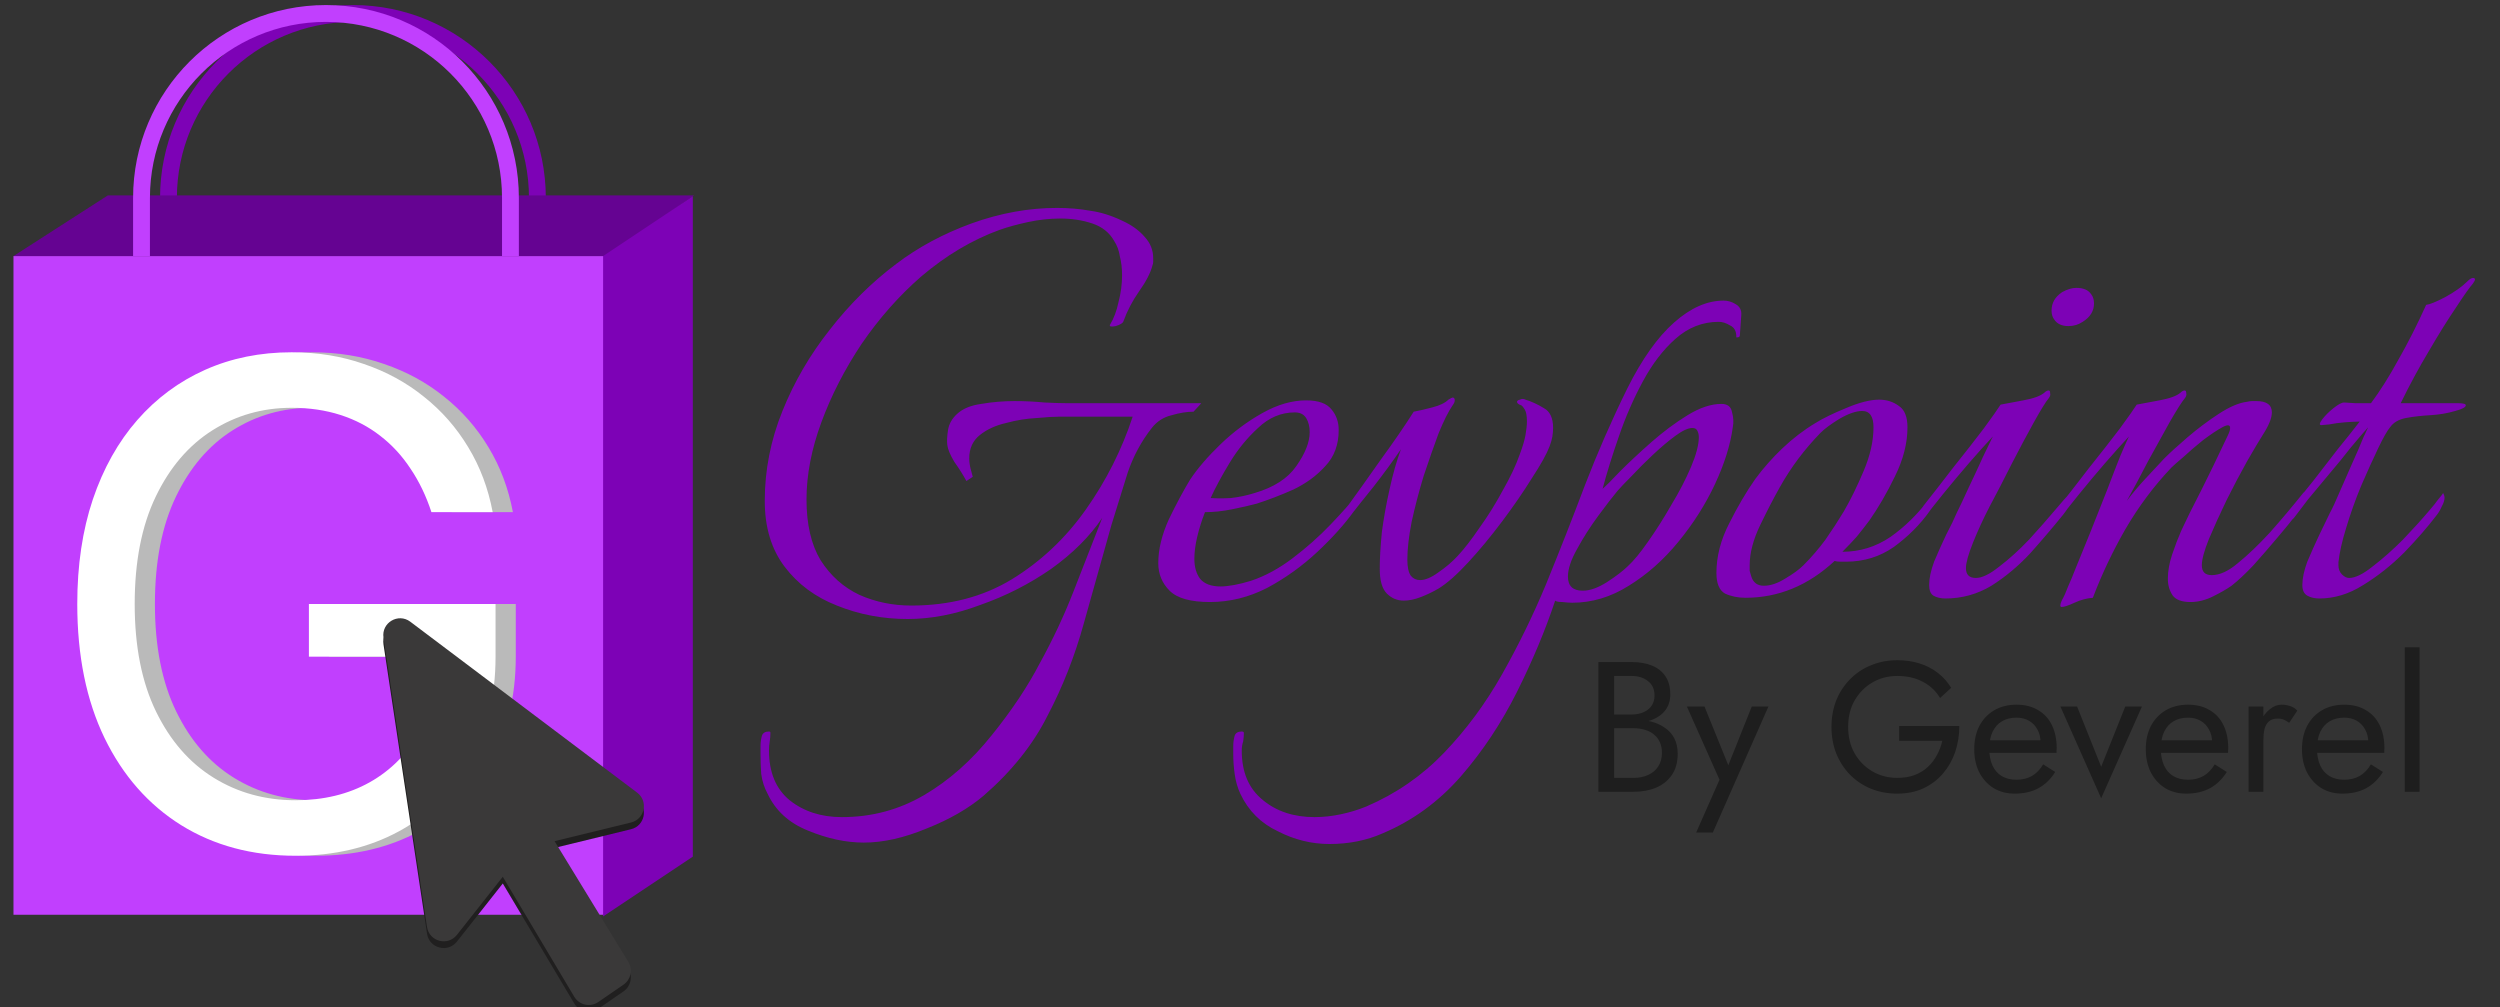 <svg width="742" height="299" viewBox="0 0 742 299" fill="none" xmlns="http://www.w3.org/2000/svg">
<rect x="0" y="0" width="742" height="299" fill="#333333" stroke="none"/>
<g clip-path="url(#clip0_9_2)">
<path d="M50 76V58.75C50 28.512 74.512 4 104.75 4V4C134.988 4 159.5 28.512 159.5 58.75V76" stroke="#7D02B6" stroke-width="5"/>
<path d="M4 271.5V76H179.5V271.5H4Z" fill="#C13FFE"/>
<path d="M4 76L32 58H206L180 76H4Z" fill="#650392"/>
<path d="M179 272V76L205.626 58.25V254.25L179 272Z" fill="#7D02B6"/>
<path d="M42 76V58.75C42 28.512 66.512 4 96.75 4V4C126.988 4 151.5 28.512 151.5 58.75V76" stroke="#C13FFE" stroke-width="5"/>
<path d="M134.045 152C132.483 147.218 130.423 142.933 127.866 139.145C125.357 135.31 122.35 132.043 118.847 129.344C115.39 126.645 111.46 124.585 107.057 123.165C102.653 121.744 97.824 121.034 92.568 121.034C83.951 121.034 76.115 123.259 69.06 127.71C62.005 132.161 56.394 138.719 52.227 147.384C48.061 156.048 45.977 166.678 45.977 179.273C45.977 191.867 48.084 202.497 52.298 211.162C56.512 219.827 62.218 226.384 69.415 230.835C76.612 235.286 84.708 237.511 93.704 237.511C102.038 237.511 109.377 235.736 115.722 232.185C122.114 228.586 127.085 223.52 130.636 216.986C134.235 210.404 136.034 202.663 136.034 193.761L141.432 194.898H97.682V179.273H153.08V194.898C153.08 206.877 150.523 217.294 145.409 226.148C140.343 235.002 133.335 241.867 124.386 246.744C115.485 251.574 105.258 253.989 93.704 253.989C80.826 253.989 69.51 250.958 59.756 244.898C50.049 238.837 42.474 230.22 37.028 219.045C31.631 207.871 28.932 194.614 28.932 179.273C28.932 167.767 30.471 157.421 33.548 148.236C36.673 139.003 41.077 131.143 46.758 124.656C52.44 118.17 59.164 113.198 66.929 109.741C74.694 106.285 83.24 104.557 92.568 104.557C100.239 104.557 107.388 105.717 114.017 108.037C120.693 110.31 126.635 113.553 131.844 117.767C137.099 121.934 141.479 126.929 144.983 132.753C148.487 138.529 150.902 144.945 152.227 152H134.045Z" fill="#BABABA"/>
<path d="M128.045 152C126.483 147.218 124.423 142.933 121.866 139.145C119.357 135.31 116.35 132.043 112.847 129.344C109.39 126.645 105.46 124.585 101.057 123.165C96.653 121.744 91.824 121.034 86.568 121.034C77.951 121.034 70.115 123.259 63.06 127.71C56.005 132.161 50.394 138.719 46.227 147.384C42.061 156.048 39.977 166.678 39.977 179.273C39.977 191.867 42.084 202.497 46.298 211.162C50.512 219.827 56.218 226.384 63.415 230.835C70.612 235.286 78.708 237.511 87.704 237.511C96.038 237.511 103.377 235.736 109.722 232.185C116.114 228.586 121.085 223.52 124.636 216.986C128.235 210.404 130.034 202.663 130.034 193.761L135.432 194.898H91.682V179.273H147.08V194.898C147.08 206.877 144.523 217.294 139.409 226.148C134.343 235.002 127.335 241.867 118.386 246.744C109.485 251.574 99.258 253.989 87.704 253.989C74.826 253.989 63.51 250.958 53.756 244.898C44.049 238.837 36.474 230.22 31.028 219.045C25.631 207.871 22.932 194.614 22.932 179.273C22.932 167.767 24.471 157.421 27.548 148.236C30.673 139.003 35.077 131.143 40.758 124.656C46.44 118.17 53.164 113.198 60.929 109.741C68.694 106.285 77.24 104.557 86.568 104.557C94.239 104.557 101.388 105.717 108.017 108.037C114.693 110.31 120.635 113.553 125.844 117.767C131.099 121.934 135.479 126.929 138.983 132.753C142.487 138.529 144.902 144.945 146.227 152H128.045Z" fill="white"/>
<path d="M126.738 277.122L113.821 191.259C113.154 186.831 118.197 183.827 121.774 186.522L189.116 237.261C192.485 239.799 191.391 245.111 187.294 246.112L164.598 251.657L186.504 287.508C187.888 289.774 187.26 292.726 185.074 294.232L177.577 299.397C175.196 301.038 171.925 300.323 170.445 297.839L149.228 262.217L135.608 279.476C132.896 282.912 127.39 281.451 126.738 277.122Z" fill="#201F1F"/>
<path d="M126.738 275.122L113.821 189.259C113.154 184.831 118.197 181.827 121.774 184.522L189.116 235.261C192.485 237.799 191.391 243.111 187.294 244.112L164.598 249.657L186.504 285.508C187.888 287.774 187.26 290.726 185.074 292.232L177.577 297.397C175.196 299.038 171.925 298.323 170.445 295.839L149.228 260.217L135.608 277.476C132.896 280.912 127.39 279.451 126.738 275.122Z" fill="#3A3939"/>
<path d="M256.38 250.08C251.06 250.08 245.53 248.89 239.79 246.51C234.19 244.27 230.2 240.63 227.82 235.59C226.84 233.77 226.21 231.81 225.93 229.71C225.79 227.75 225.72 225.79 225.72 223.83V221.52C225.72 220.4 225.86 219.35 226.14 218.37C226.42 217.53 227.12 217.11 228.24 217.11C228.52 217.11 228.66 217.25 228.66 217.53C228.66 218.37 228.59 219.21 228.45 220.05C228.31 220.89 228.24 221.8 228.24 222.78C228.24 229.22 230.27 234.12 234.33 237.48C238.53 240.84 243.71 242.52 249.87 242.52C258.69 242.52 266.81 240.35 274.23 236.01C281.65 231.67 288.37 225.72 294.39 218.16C300.27 210.88 305.03 203.74 308.67 196.74C312.45 189.88 315.74 182.88 318.54 175.74C321.34 168.6 324.21 161.25 327.15 153.69C323.51 159.15 318.47 164.19 312.03 168.81C305.59 173.29 298.59 176.86 291.03 179.52C283.61 182.32 276.4 183.72 269.4 183.72C261.98 183.72 254.98 182.39 248.4 179.73C241.96 177.21 236.78 173.36 232.86 168.18C228.94 163 226.98 156.49 226.98 148.65C226.98 139.55 228.73 130.66 232.23 121.98C235.73 113.3 240.42 105.25 246.3 97.83C252.18 90.27 258.76 83.76 266.04 78.3C272.48 73.4 279.9 69.41 288.3 66.33C296.84 63.25 305.31 61.71 313.71 61.71C317.21 61.71 320.5 61.99 323.58 62.55C326.66 62.97 329.81 63.95 333.03 65.49C335.83 66.75 338.07 68.36 339.75 70.32C341.43 72.14 342.27 74.24 342.27 76.62C342.27 76.9 342.27 77.25 342.27 77.67C342.27 78.09 342.2 78.44 342.06 78.72C341.5 80.96 340.17 83.55 338.07 86.49C336.11 89.29 334.57 92.23 333.45 95.31C333.31 95.87 332.54 96.36 331.14 96.78C329.74 97.06 329.18 96.92 329.46 96.36C330.58 94.54 331.42 92.3 331.98 89.64C332.68 86.98 333.03 84.32 333.03 81.66C333.03 79.7 332.82 77.88 332.4 76.2C332.12 74.38 331.56 72.84 330.72 71.58C329.32 69.06 327.15 67.31 324.21 66.33C321.27 65.35 318.12 64.86 314.76 64.86C311.54 64.86 308.32 65.21 305.1 65.91C301.88 66.61 299.08 67.38 296.7 68.22C288.58 71.16 280.81 75.78 273.39 82.08C266.81 87.82 260.93 94.47 255.75 102.03C250.71 109.59 246.72 117.36 243.78 125.34C240.84 133.32 239.37 140.95 239.37 148.23C239.37 155.65 240.77 161.67 243.57 166.29C246.51 170.91 250.36 174.34 255.12 176.58C259.88 178.68 264.99 179.73 270.45 179.73C281.79 179.73 291.73 177.14 300.27 171.96C308.95 166.64 316.3 159.71 322.32 151.17C328.34 142.63 332.96 133.46 336.18 123.66H314.55C312.87 123.66 310.56 123.8 307.62 124.08C304.68 124.22 301.67 124.71 298.59 125.55C295.51 126.25 292.92 127.44 290.82 129.12C288.72 130.8 287.67 133.11 287.67 136.05C287.67 137.03 287.81 138.08 288.09 139.2C288.37 140.18 288.58 140.95 288.72 141.51L286.83 142.77C285.85 140.95 284.66 139.06 283.26 137.1C282 135 281.3 133.32 281.16 132.06C281.02 130.94 281.09 129.47 281.37 127.65C281.65 125.83 282.56 124.22 284.1 122.82C285.78 121.28 288.16 120.3 291.24 119.88C294.46 119.32 297.75 119.04 301.11 119.04C304.19 119.04 307.13 119.18 309.93 119.46C312.73 119.6 314.97 119.67 316.65 119.67H356.55L354.24 122.19C352.28 122.19 350.11 122.54 347.73 123.24C345.35 123.8 343.39 125.06 341.85 127.02C338.77 130.94 336.39 135.35 334.71 140.25C333.17 145.15 331.56 150.33 329.88 155.79C327.08 165.73 324.35 175.46 321.69 184.98C319.03 194.64 315.46 203.74 310.98 212.28C306.64 220.96 300.27 228.94 291.87 236.22C287.39 240 281.79 243.22 275.07 245.88C268.35 248.68 262.12 250.08 256.38 250.08ZM359.106 178.68C353.366 178.68 349.376 177.56 347.136 175.32C344.896 173.08 343.776 170.35 343.776 167.13C343.776 163.07 344.826 158.73 346.926 154.11C349.166 149.49 351.266 145.57 353.226 142.35C355.466 138.99 358.476 135.49 362.256 131.85C366.036 128.21 370.166 125.13 374.646 122.61C379.126 120.09 383.466 118.83 387.666 118.83C391.306 118.83 393.826 119.74 395.226 121.56C396.626 123.24 397.326 125.27 397.326 127.65C397.326 131.99 395.996 135.56 393.336 138.36C390.816 141.16 387.666 143.47 383.886 145.29C380.106 146.97 376.466 148.37 372.966 149.49C370.866 150.05 368.416 150.61 365.616 151.17C362.816 151.73 360.156 152.01 357.636 152.01C356.656 154.53 355.886 156.98 355.326 159.36C354.766 161.74 354.486 163.91 354.486 165.87C354.486 168.25 355.046 170.21 356.166 171.75C357.426 173.29 359.456 174.06 362.256 174.06C363.376 174.06 364.706 173.92 366.246 173.64C367.786 173.36 369.466 172.94 371.286 172.38C375.486 170.98 379.616 168.74 383.676 165.66C387.736 162.58 391.446 159.29 394.806 155.79C398.306 152.15 400.966 149.14 402.786 146.76C403.206 147.18 403.416 147.67 403.416 148.23C403.416 148.93 402.926 150.05 401.946 151.59C399.146 155.51 395.506 159.57 391.026 163.77C386.546 167.97 381.576 171.54 376.116 174.48C370.656 177.28 364.986 178.68 359.106 178.68ZM359.316 147.81C361.136 147.95 363.166 147.95 365.406 147.81C367.786 147.53 370.096 147.04 372.336 146.34C378.076 144.66 382.206 142 384.726 138.36C387.386 134.58 388.716 131.22 388.716 128.28C388.716 126.6 388.366 125.2 387.666 124.08C386.966 122.96 385.846 122.4 384.306 122.4C380.246 122.4 376.606 123.94 373.386 127.02C370.166 129.96 367.366 133.39 364.986 137.31C362.606 141.23 360.716 144.73 359.316 147.81ZM416.651 178.26C414.691 178.26 413.011 177.56 411.611 176.16C410.211 174.76 409.511 172.31 409.511 168.81C409.511 165.73 409.721 162.09 410.141 157.89C410.701 153.69 411.471 149.42 412.451 145.08C413.431 140.6 414.551 136.68 415.811 133.32C413.431 136.82 410.771 140.46 407.831 144.24C404.891 147.88 402.441 150.96 400.481 153.48C400.061 154.04 399.711 154.32 399.431 154.32C399.151 154.32 399.011 153.97 399.011 153.27C399.011 152.15 399.361 151.1 400.061 150.12C403.001 146.06 406.291 141.44 409.931 136.26C413.711 131.08 416.931 126.39 419.591 122.19C421.131 121.91 422.951 121.49 425.051 120.93C427.291 120.37 428.901 119.6 429.881 118.62C430.581 118.2 431.001 117.99 431.141 117.99C431.561 117.99 431.771 118.27 431.771 118.83C431.771 119.25 431.561 119.74 431.141 120.3C429.881 122.12 428.481 124.92 426.941 128.7C425.541 132.48 424.071 136.68 422.531 141.3C421.131 145.92 419.941 150.47 418.961 154.95C418.121 159.29 417.701 163 417.701 166.08C417.701 168.32 418.051 169.93 418.751 170.91C419.451 171.75 420.361 172.17 421.481 172.17C423.021 172.17 424.841 171.4 426.941 169.86C429.181 168.32 431.071 166.71 432.611 165.03C434.571 162.93 436.741 160.13 439.121 156.63C441.641 153.13 443.951 149.42 446.051 145.5C448.291 141.58 449.971 138.01 451.091 134.79C451.931 132.55 452.491 130.66 452.771 129.12C453.051 127.44 453.191 126.11 453.191 125.13C453.191 123.45 452.981 122.26 452.561 121.56C452.141 120.86 451.791 120.44 451.511 120.3C450.671 120.02 450.251 119.67 450.251 119.25C450.251 118.97 450.531 118.76 451.091 118.62C451.651 118.34 452.211 118.34 452.771 118.62C454.591 119.18 456.411 120.02 458.231 121.14C460.051 122.12 460.961 124.08 460.961 127.02C460.961 127.72 460.891 128.56 460.751 129.54C460.611 130.38 460.331 131.36 459.911 132.48C459.071 134.72 457.321 137.87 454.661 141.93C452.141 145.99 449.201 150.26 445.841 154.74C442.481 159.22 439.121 163.28 435.761 166.92C432.401 170.56 429.461 173.15 426.941 174.69C425.261 175.67 423.511 176.51 421.691 177.21C419.871 177.91 418.191 178.26 416.651 178.26ZM394.59 250.5C389.27 250.5 384.16 249.24 379.26 246.72C374.22 244.34 370.51 240.63 368.13 235.59C367.29 233.77 366.73 231.81 366.45 229.71C366.17 227.75 366.03 225.79 366.03 223.83V221.52C366.03 220.4 366.17 219.35 366.45 218.37C366.73 217.53 367.43 217.11 368.55 217.11C368.97 217.11 369.18 217.25 369.18 217.53C369.18 218.37 369.11 219.21 368.97 220.05C368.69 220.89 368.55 221.8 368.55 222.78C368.55 229.22 370.65 234.12 374.85 237.48C378.91 240.84 384.02 242.52 390.18 242.52C392.7 242.52 395.29 242.24 397.95 241.68C400.61 241.12 403.13 240.35 405.51 239.37C414.33 235.59 422.03 230.27 428.61 223.41C435.19 216.55 440.93 208.78 445.83 200.1C450.73 191.42 455.07 182.53 458.85 173.43C462.91 163.49 466.76 153.69 470.4 144.03C474.18 134.23 478.38 124.64 483 115.26C487.34 106.58 491.96 100.07 496.86 95.73C501.76 91.39 506.66 89.22 511.56 89.22C512.82 89.22 514.01 89.57 515.13 90.27C516.39 90.97 516.95 92.09 516.81 93.63L516.39 99.51C516.39 99.93 516.11 100.14 515.55 100.14C515.55 100.14 515.48 100.14 515.34 100.14C515.34 100.14 515.34 100.07 515.34 99.93C515.34 98.25 514.71 97.13 513.45 96.57C512.33 95.87 511.21 95.52 510.09 95.52C505.33 95.52 501.06 97.2 497.28 100.56C493.64 103.78 490.42 107.98 487.62 113.16C484.82 118.34 482.44 123.8 480.48 129.54C478.52 135.14 476.91 140.32 475.65 145.08C476.63 144.24 478.38 142.49 480.9 139.83C483.56 137.17 486.64 134.3 490.14 131.22C493.64 128.14 497.21 125.48 500.85 123.24C504.49 121 507.85 119.88 510.93 119.88C512.75 119.88 513.8 120.72 514.08 122.4C514.5 123.94 514.57 125.41 514.29 126.81C513.59 131.99 511.84 137.59 509.04 143.61C506.24 149.63 502.6 155.37 498.12 160.83C493.78 166.15 488.88 170.49 483.42 173.85C478.1 177.21 472.5 178.89 466.62 178.89C465.92 178.89 464.94 178.82 463.68 178.68C462.56 178.68 461.86 178.54 461.58 178.26C458.64 187.08 454.86 196.11 450.24 205.35C445.62 214.59 440.09 222.92 433.65 230.34C427.07 237.9 419.3 243.57 410.34 247.35C405.58 249.45 400.33 250.5 394.59 250.5ZM469.77 175.32C471.87 175.32 474.25 174.48 476.91 172.8C479.71 170.98 481.81 169.37 483.21 167.97C484.89 166.43 486.85 164.05 489.09 160.83C491.47 157.47 493.78 153.83 496.02 149.91C498.4 145.99 500.36 142.21 501.9 138.57C503.44 134.93 504.21 131.99 504.21 129.75C504.21 129.05 504.07 128.42 503.79 127.86C503.51 127.3 503.02 127.02 502.32 127.02C501.06 127.02 499.38 127.79 497.28 129.33C495.18 130.87 492.94 132.76 490.56 135C488.32 137.1 486.22 139.2 484.26 141.3C482.3 143.26 480.9 144.73 480.06 145.71C478.66 147.39 476.77 149.84 474.39 153.06C472.01 156.28 469.91 159.57 468.09 162.93C466.27 166.15 465.36 168.88 465.36 171.12C465.36 173.92 466.83 175.32 469.77 175.32ZM518.045 177.42C515.805 177.42 513.775 177 511.955 176.16C510.275 175.18 509.435 173.15 509.435 170.07C509.435 165.17 510.695 160.27 513.215 155.37C515.735 150.33 518.325 145.92 520.985 142.14C523.365 138.92 526.025 135.91 528.965 133.11C532.045 130.17 535.335 127.65 538.835 125.55C541.075 124.15 544.085 122.68 547.865 121.14C551.785 119.46 555.075 118.62 557.735 118.62C559.975 118.62 561.935 119.25 563.615 120.51C565.295 121.63 566.135 123.73 566.135 126.81C566.135 131.57 564.875 136.47 562.355 141.51C559.975 146.41 557.455 150.75 554.795 154.53C553.535 156.21 552.275 157.82 551.015 159.36C549.755 160.76 548.355 162.23 546.815 163.77C551.995 163.77 556.755 162.3 561.095 159.36C565.435 156.28 569.215 152.57 572.435 148.23L572.855 147.81C573.275 147.81 573.485 148.23 573.485 149.07C573.485 150.05 573.205 150.96 572.645 151.8C569.845 155.72 566.345 159.22 562.145 162.3C557.945 165.24 553.185 166.71 547.865 166.71C547.305 166.71 546.745 166.71 546.185 166.71C545.625 166.71 545.065 166.64 544.505 166.5C536.665 173.78 527.845 177.42 518.045 177.42ZM523.505 173.85C525.465 173.85 527.565 173.15 529.805 171.75C532.185 170.35 534.005 169.02 535.265 167.76C537.645 165.38 539.815 162.86 541.775 160.2C543.735 157.4 545.555 154.6 547.235 151.8C549.195 148.44 551.155 144.45 553.115 139.83C555.075 135.21 556.055 130.87 556.055 126.81C556.055 123.59 554.935 121.98 552.695 121.98C550.875 121.98 548.635 122.75 545.975 124.29C543.455 125.83 541.565 127.23 540.305 128.49C535.545 133.39 531.555 138.71 528.335 144.45C526.515 147.67 524.555 151.45 522.455 155.79C520.355 160.13 519.305 164.12 519.305 167.76C519.305 168.32 519.305 168.88 519.305 169.44C519.445 169.86 519.585 170.35 519.725 170.91C520.285 172.87 521.545 173.85 523.505 173.85ZM613.941 96.78C611.981 96.78 610.581 96.15 609.741 94.89C609.181 94.19 608.901 93.28 608.901 92.16C608.901 89.92 609.951 88.1 612.051 86.7C613.591 85.86 614.991 85.44 616.251 85.44C618.351 85.44 619.821 86.07 620.661 87.33C621.221 88.03 621.501 88.94 621.501 90.06C621.501 92.3 620.381 94.12 618.141 95.52C616.881 96.36 615.481 96.78 613.941 96.78ZM577.401 177.63C576.001 177.63 574.811 177.35 573.831 176.79C572.991 176.23 572.571 175.18 572.571 173.64C572.571 171.68 573.061 169.37 574.041 166.71C575.161 164.05 576.351 161.39 577.611 158.73C579.011 156.07 580.061 153.9 580.761 152.22C581.741 150.26 582.931 147.74 584.331 144.66C585.871 141.44 587.271 138.43 588.531 135.63C589.931 132.69 590.911 130.66 591.471 129.54C589.511 131.64 587.131 134.3 584.331 137.52C581.671 140.6 579.151 143.61 576.771 146.55C574.391 149.49 572.571 151.8 571.311 153.48C570.891 154.04 570.541 154.32 570.261 154.32C569.981 154.32 569.841 153.97 569.841 153.27C569.841 152.15 570.191 151.1 570.891 150.12C573.551 146.76 576.491 142.98 579.711 138.78C583.071 134.58 586.081 130.73 588.741 127.23C591.401 123.59 593.081 121.21 593.781 120.09C595.321 119.81 597.561 119.39 600.501 118.83C603.581 118.27 605.681 117.5 606.801 116.52C607.221 116.1 607.641 115.89 608.061 115.89C608.341 115.89 608.481 116.17 608.481 116.73C608.621 117.15 608.481 117.64 608.061 118.2C607.221 119.18 605.751 121.56 603.651 125.34C601.551 129.12 599.311 133.32 596.931 137.94C594.691 142.42 592.591 146.48 590.631 150.12C588.671 153.9 586.991 157.54 585.591 161.04C584.191 164.54 583.491 167.06 583.491 168.6C583.491 170.56 584.471 171.54 586.431 171.54C588.251 171.54 590.561 170.42 593.361 168.18C596.301 165.94 599.241 163.28 602.181 160.2C605.121 156.98 607.711 154.04 609.951 151.38C610.651 150.54 611.491 149.56 612.471 148.44C613.591 147.18 614.291 146.41 614.571 146.13C614.851 146.41 614.991 146.9 614.991 147.6C614.851 148.58 614.501 149.56 613.941 150.54C613.381 151.38 612.821 152.15 612.261 152.85C609.321 156.49 606.101 160.27 602.601 164.19C599.101 167.97 595.251 171.19 591.051 173.85C586.851 176.37 582.301 177.63 577.401 177.63ZM611.921 180.15C611.361 180.15 611.361 179.52 611.921 178.26C612.621 177 613.251 175.6 613.811 174.06C614.511 172.52 615.211 170.84 615.911 169.02C617.311 165.66 618.851 161.88 620.531 157.68C622.211 153.48 623.821 149.42 625.361 145.5C626.901 141.44 628.231 138.01 629.351 135.21C630.611 132.27 631.451 130.38 631.871 129.54C629.911 131.64 627.531 134.3 624.731 137.52C622.071 140.6 619.551 143.61 617.171 146.55C614.791 149.49 612.971 151.8 611.711 153.48C611.291 154.04 610.941 154.32 610.661 154.32C610.381 154.32 610.241 153.97 610.241 153.27C610.241 152.15 610.591 151.1 611.291 150.12C613.951 146.76 616.891 142.98 620.111 138.78C623.471 134.58 626.481 130.73 629.141 127.23C631.801 123.59 633.481 121.21 634.181 120.09C635.721 119.81 637.961 119.39 640.901 118.83C643.981 118.27 646.081 117.5 647.201 116.52C647.621 116.1 648.041 115.89 648.461 115.89C648.741 115.89 648.881 116.17 648.881 116.73C649.021 117.15 648.881 117.64 648.461 118.2C647.621 119.18 646.151 121.49 644.051 125.13C642.091 128.63 639.921 132.55 637.541 136.89C635.301 141.23 633.201 145.15 631.241 148.65C632.921 146.41 634.741 144.24 636.701 142.14C638.661 140.04 640.551 138.01 642.371 136.05C644.051 134.37 646.361 132.27 649.301 129.75C652.241 127.23 655.321 124.92 658.541 122.82C661.761 120.72 664.561 119.53 666.941 119.25C667.501 119.11 667.991 119.04 668.411 119.04C668.971 119.04 669.391 119.04 669.671 119.04C672.751 119.04 674.291 120.16 674.291 122.4C674.291 124.08 673.381 126.32 671.561 129.12C670.581 130.66 669.041 133.25 666.941 136.89C664.981 140.39 662.951 144.24 660.851 148.44C658.891 152.5 657.141 156.35 655.601 159.99C654.201 163.49 653.501 166.08 653.501 167.76C653.501 169.72 654.481 170.7 656.441 170.7C658.821 170.7 661.411 169.51 664.211 167.13C667.151 164.75 670.301 161.74 673.661 158.1C677.021 154.32 680.381 150.33 683.741 146.13C684.021 146.41 684.161 146.9 684.161 147.6C684.161 148.58 683.811 149.56 683.111 150.54C682.551 151.38 681.991 152.15 681.431 152.85C680.031 154.67 678.141 156.98 675.761 159.78C673.521 162.44 671.211 165.1 668.831 167.76C666.451 170.28 664.281 172.31 662.321 173.85C660.921 174.83 659.101 175.88 656.861 177C654.621 178.12 652.381 178.68 650.141 178.68C647.621 178.68 645.871 178.05 644.891 176.79C643.911 175.39 643.421 173.71 643.421 171.75C643.421 169.51 643.841 167.13 644.681 164.61C645.521 162.09 646.431 159.71 647.411 157.47C648.531 155.09 649.371 153.34 649.931 152.22C652.451 147.32 654.761 142.7 656.861 138.36C658.961 134.02 660.431 130.94 661.271 129.12C661.691 128.28 661.901 127.58 661.901 127.02C661.901 126.04 661.131 125.97 659.591 126.81C658.051 127.65 656.161 128.91 653.921 130.59C651.821 132.27 649.861 133.95 648.041 135.63C646.221 137.17 645.031 138.22 644.471 138.78C639.291 144.24 634.741 150.33 630.821 157.05C627.041 163.63 623.821 170.42 621.161 177.42C619.341 177.56 617.521 178.05 615.701 178.89C613.881 179.73 612.621 180.15 611.921 180.15ZM688.378 177.63C686.978 177.63 685.788 177.35 684.808 176.79C683.828 176.23 683.338 175.18 683.338 173.64C683.338 171.68 683.828 169.37 684.808 166.71C685.928 164.05 687.118 161.39 688.378 158.73C689.638 156.07 690.688 153.9 691.528 152.22C692.228 150.96 693.138 149 694.258 146.34C695.518 143.54 696.778 140.67 698.038 137.73C699.438 134.65 700.558 132.06 701.398 129.96C702.378 127.86 702.868 126.81 702.868 126.81C701.608 128.21 699.928 130.17 697.828 132.69C695.868 135.21 693.698 137.87 691.318 140.67C689.078 143.33 686.978 145.85 685.018 148.23C683.198 150.61 681.868 152.36 681.028 153.48C680.608 154.04 680.258 154.32 679.978 154.32C679.698 154.32 679.558 153.97 679.558 153.27C679.558 152.15 679.908 151.1 680.608 150.12C682.288 148.02 684.318 145.5 686.698 142.56C689.078 139.48 691.458 136.4 693.838 133.32C696.358 130.24 698.528 127.51 700.348 125.13C699.228 125.13 697.758 125.2 695.938 125.34C694.258 125.48 692.718 125.69 691.318 125.97C689.918 126.11 689.148 126.18 689.008 126.18C688.308 126.18 688.378 125.62 689.218 124.5C690.058 123.38 691.178 122.26 692.578 121.14C693.978 120.02 695.028 119.46 695.728 119.46C695.868 119.46 696.988 119.53 699.088 119.67C701.188 119.67 702.728 119.67 703.708 119.67C706.508 115.89 709.238 111.55 711.898 106.65C714.698 101.75 717.428 96.36 720.088 90.48C721.208 90.34 723.098 89.57 725.758 88.17C728.558 86.63 730.728 85.09 732.268 83.55C732.968 82.85 733.528 82.5 733.948 82.5C734.788 82.5 734.788 83.06 733.948 84.18C732.968 85.3 731.288 87.68 728.908 91.32C726.528 94.82 723.868 99.09 720.928 104.13C717.988 109.03 715.188 114.21 712.528 119.67H729.538C731.078 119.67 731.848 119.88 731.848 120.3C731.848 120.86 730.798 121.42 728.698 121.98C726.318 122.68 723.798 123.1 721.138 123.24C718.618 123.38 716.238 123.66 713.998 124.08C711.898 124.5 710.358 125.41 709.378 126.81C708.538 127.79 707.348 129.89 705.808 133.11C704.268 136.33 702.588 140.04 700.768 144.24C699.088 148.3 697.618 152.43 696.358 156.63C695.098 160.69 694.328 164.12 694.048 166.92V167.76C694.048 168.88 694.398 169.79 695.098 170.49C695.798 171.19 696.498 171.54 697.198 171.54C699.018 171.54 701.328 170.42 704.128 168.18C707.068 165.94 710.078 163.28 713.158 160.2C716.238 156.98 718.898 154.04 721.138 151.38C722.118 150.26 722.958 149.21 723.658 148.23C724.498 147.25 724.988 146.62 725.128 146.34C725.408 146.9 725.548 147.32 725.548 147.6C725.548 148.44 725.268 149.35 724.708 150.33C724.288 151.31 723.798 152.15 723.238 152.85C720.578 156.35 717.358 160.06 713.578 163.98C709.798 167.76 705.738 170.98 701.398 173.64C697.198 176.3 692.858 177.63 688.378 177.63Z" fill="#7D02B6"/>
<path d="M478.085 214.65V212.065H484.3C485.583 212.065 486.738 211.845 487.765 211.405C488.792 210.965 489.598 210.323 490.185 209.48C490.772 208.637 491.065 207.61 491.065 206.4C491.065 204.567 490.423 203.155 489.14 202.165C487.857 201.138 486.243 200.625 484.3 200.625H479.075V230.875H484.85C486.5 230.875 487.948 230.582 489.195 229.995C490.478 229.408 491.468 228.565 492.165 227.465C492.898 226.365 493.265 225.027 493.265 223.45C493.265 222.277 493.063 221.232 492.66 220.315C492.257 219.398 491.67 218.628 490.9 218.005C490.167 217.382 489.287 216.923 488.26 216.63C487.233 216.3 486.097 216.135 484.85 216.135H478.085V213.55H484.85C486.72 213.55 488.443 213.752 490.02 214.155C491.597 214.558 492.972 215.182 494.145 216.025C495.355 216.832 496.29 217.877 496.95 219.16C497.61 220.443 497.94 221.965 497.94 223.725C497.94 226.255 497.353 228.363 496.18 230.05C495.043 231.7 493.485 232.947 491.505 233.79C489.562 234.597 487.343 235 484.85 235H474.4V196.5H484.3C486.61 196.5 488.608 196.848 490.295 197.545C492.018 198.242 493.357 199.305 494.31 200.735C495.263 202.128 495.74 203.925 495.74 206.125C495.74 207.922 495.263 209.462 494.31 210.745C493.357 212.028 492.018 213 490.295 213.66C488.608 214.32 486.61 214.65 484.3 214.65H478.085ZM524.869 209.7L508.369 247.1H503.419L510.349 231.425L500.669 209.7H505.894L513.924 229.5L512.109 229.28L519.919 209.7H524.869ZM563.657 219.875V215.475H581.532C581.532 218.152 581.129 220.7 580.322 223.12C579.515 225.503 578.324 227.63 576.747 229.5C575.17 231.37 573.227 232.855 570.917 233.955C568.644 235.018 566.04 235.55 563.107 235.55C560.32 235.55 557.735 235.073 555.352 234.12C552.969 233.13 550.897 231.755 549.137 229.995C547.377 228.198 546.002 226.09 545.012 223.67C544.059 221.25 543.582 218.61 543.582 215.75C543.582 212.89 544.059 210.25 545.012 207.83C546.002 205.41 547.377 203.32 549.137 201.56C550.897 199.763 552.969 198.388 555.352 197.435C557.735 196.445 560.32 195.95 563.107 195.95C565.49 195.95 567.672 196.262 569.652 196.885C571.669 197.508 573.465 198.425 575.042 199.635C576.655 200.845 578.012 202.348 579.112 204.145L575.812 207.17C574.602 205.117 572.915 203.522 570.752 202.385C568.589 201.212 566.04 200.625 563.107 200.625C560.394 200.625 557.937 201.267 555.737 202.55C553.537 203.833 551.777 205.612 550.457 207.885C549.174 210.122 548.532 212.743 548.532 215.75C548.532 218.72 549.174 221.342 550.457 223.615C551.777 225.888 553.537 227.667 555.737 228.95C557.937 230.233 560.394 230.875 563.107 230.875C565.014 230.875 566.719 230.6 568.222 230.05C569.762 229.463 571.082 228.657 572.182 227.63C573.282 226.603 574.18 225.43 574.877 224.11C575.61 222.79 576.142 221.378 576.472 219.875H563.657ZM597.943 235.55C595.597 235.55 593.507 235 591.673 233.9C589.877 232.763 588.465 231.205 587.438 229.225C586.448 227.245 585.953 224.953 585.953 222.35C585.953 219.71 586.467 217.4 587.493 215.42C588.557 213.44 590.023 211.9 591.893 210.8C593.8 209.7 596 209.15 598.493 209.15C600.987 209.15 603.113 209.682 604.873 210.745C606.67 211.772 608.045 213.257 608.998 215.2C609.952 217.143 610.428 219.453 610.428 222.13C610.428 222.387 610.41 222.662 610.373 222.955C610.373 223.212 610.373 223.377 610.373 223.45H588.758V219.71H606.908L605.148 222.24C605.258 222.057 605.368 221.782 605.478 221.415C605.588 221.012 605.643 220.682 605.643 220.425C605.643 218.922 605.332 217.62 604.708 216.52C604.122 215.42 603.297 214.558 602.233 213.935C601.17 213.312 599.923 213 598.493 213C596.807 213 595.358 213.367 594.148 214.1C592.975 214.797 592.058 215.823 591.398 217.18C590.775 218.5 590.445 220.132 590.408 222.075C590.408 224.055 590.72 225.742 591.343 227.135C591.967 228.528 592.883 229.592 594.093 230.325C595.303 231.058 596.77 231.425 598.493 231.425C600.217 231.425 601.738 231.058 603.058 230.325C604.378 229.555 605.497 228.4 606.413 226.86L609.988 229.115C608.668 231.242 607 232.855 604.983 233.955C603.003 235.018 600.657 235.55 597.943 235.55ZM611.528 209.7H616.478L623.628 227.575L630.778 209.7H635.728L623.628 236.925L611.528 209.7ZM648.861 235.55C646.515 235.55 644.425 235 642.591 233.9C640.795 232.763 639.383 231.205 638.356 229.225C637.366 227.245 636.871 224.953 636.871 222.35C636.871 219.71 637.385 217.4 638.411 215.42C639.475 213.44 640.941 211.9 642.811 210.8C644.718 209.7 646.918 209.15 649.411 209.15C651.905 209.15 654.031 209.682 655.791 210.745C657.588 211.772 658.963 213.257 659.916 215.2C660.87 217.143 661.346 219.453 661.346 222.13C661.346 222.387 661.328 222.662 661.291 222.955C661.291 223.212 661.291 223.377 661.291 223.45H639.676V219.71H657.826L656.066 222.24C656.176 222.057 656.286 221.782 656.396 221.415C656.506 221.012 656.561 220.682 656.561 220.425C656.561 218.922 656.25 217.62 655.626 216.52C655.04 215.42 654.215 214.558 653.151 213.935C652.088 213.312 650.841 213 649.411 213C647.725 213 646.276 213.367 645.066 214.1C643.893 214.797 642.976 215.823 642.316 217.18C641.693 218.5 641.363 220.132 641.326 222.075C641.326 224.055 641.638 225.742 642.261 227.135C642.885 228.528 643.801 229.592 645.011 230.325C646.221 231.058 647.688 231.425 649.411 231.425C651.135 231.425 652.656 231.058 653.976 230.325C655.296 229.555 656.415 228.4 657.331 226.86L660.906 229.115C659.586 231.242 657.918 232.855 655.901 233.955C653.921 235.018 651.575 235.55 648.861 235.55ZM671.777 209.7V235H667.377V209.7H671.777ZM679.422 214.54C678.835 214.1 678.304 213.788 677.827 213.605C677.35 213.385 676.745 213.275 676.012 213.275C674.912 213.275 674.05 213.55 673.427 214.1C672.804 214.65 672.364 215.402 672.107 216.355C671.887 217.308 671.777 218.39 671.777 219.6H669.797C669.797 217.583 670.145 215.805 670.842 214.265C671.575 212.688 672.51 211.442 673.647 210.525C674.784 209.608 675.939 209.15 677.112 209.15C678.029 209.15 678.872 209.278 679.642 209.535C680.449 209.755 681.182 210.213 681.842 210.91L679.422 214.54ZM695.214 235.55C692.867 235.55 690.777 235 688.944 233.9C687.147 232.763 685.735 231.205 684.709 229.225C683.719 227.245 683.224 224.953 683.224 222.35C683.224 219.71 683.737 217.4 684.764 215.42C685.827 213.44 687.294 211.9 689.164 210.8C691.07 209.7 693.27 209.15 695.764 209.15C698.257 209.15 700.384 209.682 702.144 210.745C703.94 211.772 705.315 213.257 706.269 215.2C707.222 217.143 707.699 219.453 707.699 222.13C707.699 222.387 707.68 222.662 707.644 222.955C707.644 223.212 707.644 223.377 707.644 223.45H686.029V219.71H704.179L702.419 222.24C702.529 222.057 702.639 221.782 702.749 221.415C702.859 221.012 702.914 220.682 702.914 220.425C702.914 218.922 702.602 217.62 701.979 216.52C701.392 215.42 700.567 214.558 699.504 213.935C698.44 213.312 697.194 213 695.764 213C694.077 213 692.629 213.367 691.419 214.1C690.245 214.797 689.329 215.823 688.669 217.18C688.045 218.5 687.715 220.132 687.679 222.075C687.679 224.055 687.99 225.742 688.614 227.135C689.237 228.528 690.154 229.592 691.364 230.325C692.574 231.058 694.04 231.425 695.764 231.425C697.487 231.425 699.009 231.058 700.329 230.325C701.649 229.555 702.767 228.4 703.684 226.86L707.259 229.115C705.939 231.242 704.27 232.855 702.254 233.955C700.274 235.018 697.927 235.55 695.214 235.55ZM713.729 192.1H718.129V235H713.729V192.1Z" fill="#1E1E1E"/>
</g>
<defs>
<clipPath id="clip0_9_2">
<rect width="742" height="299" fill="white"/>
</clipPath>
</defs>
</svg>
